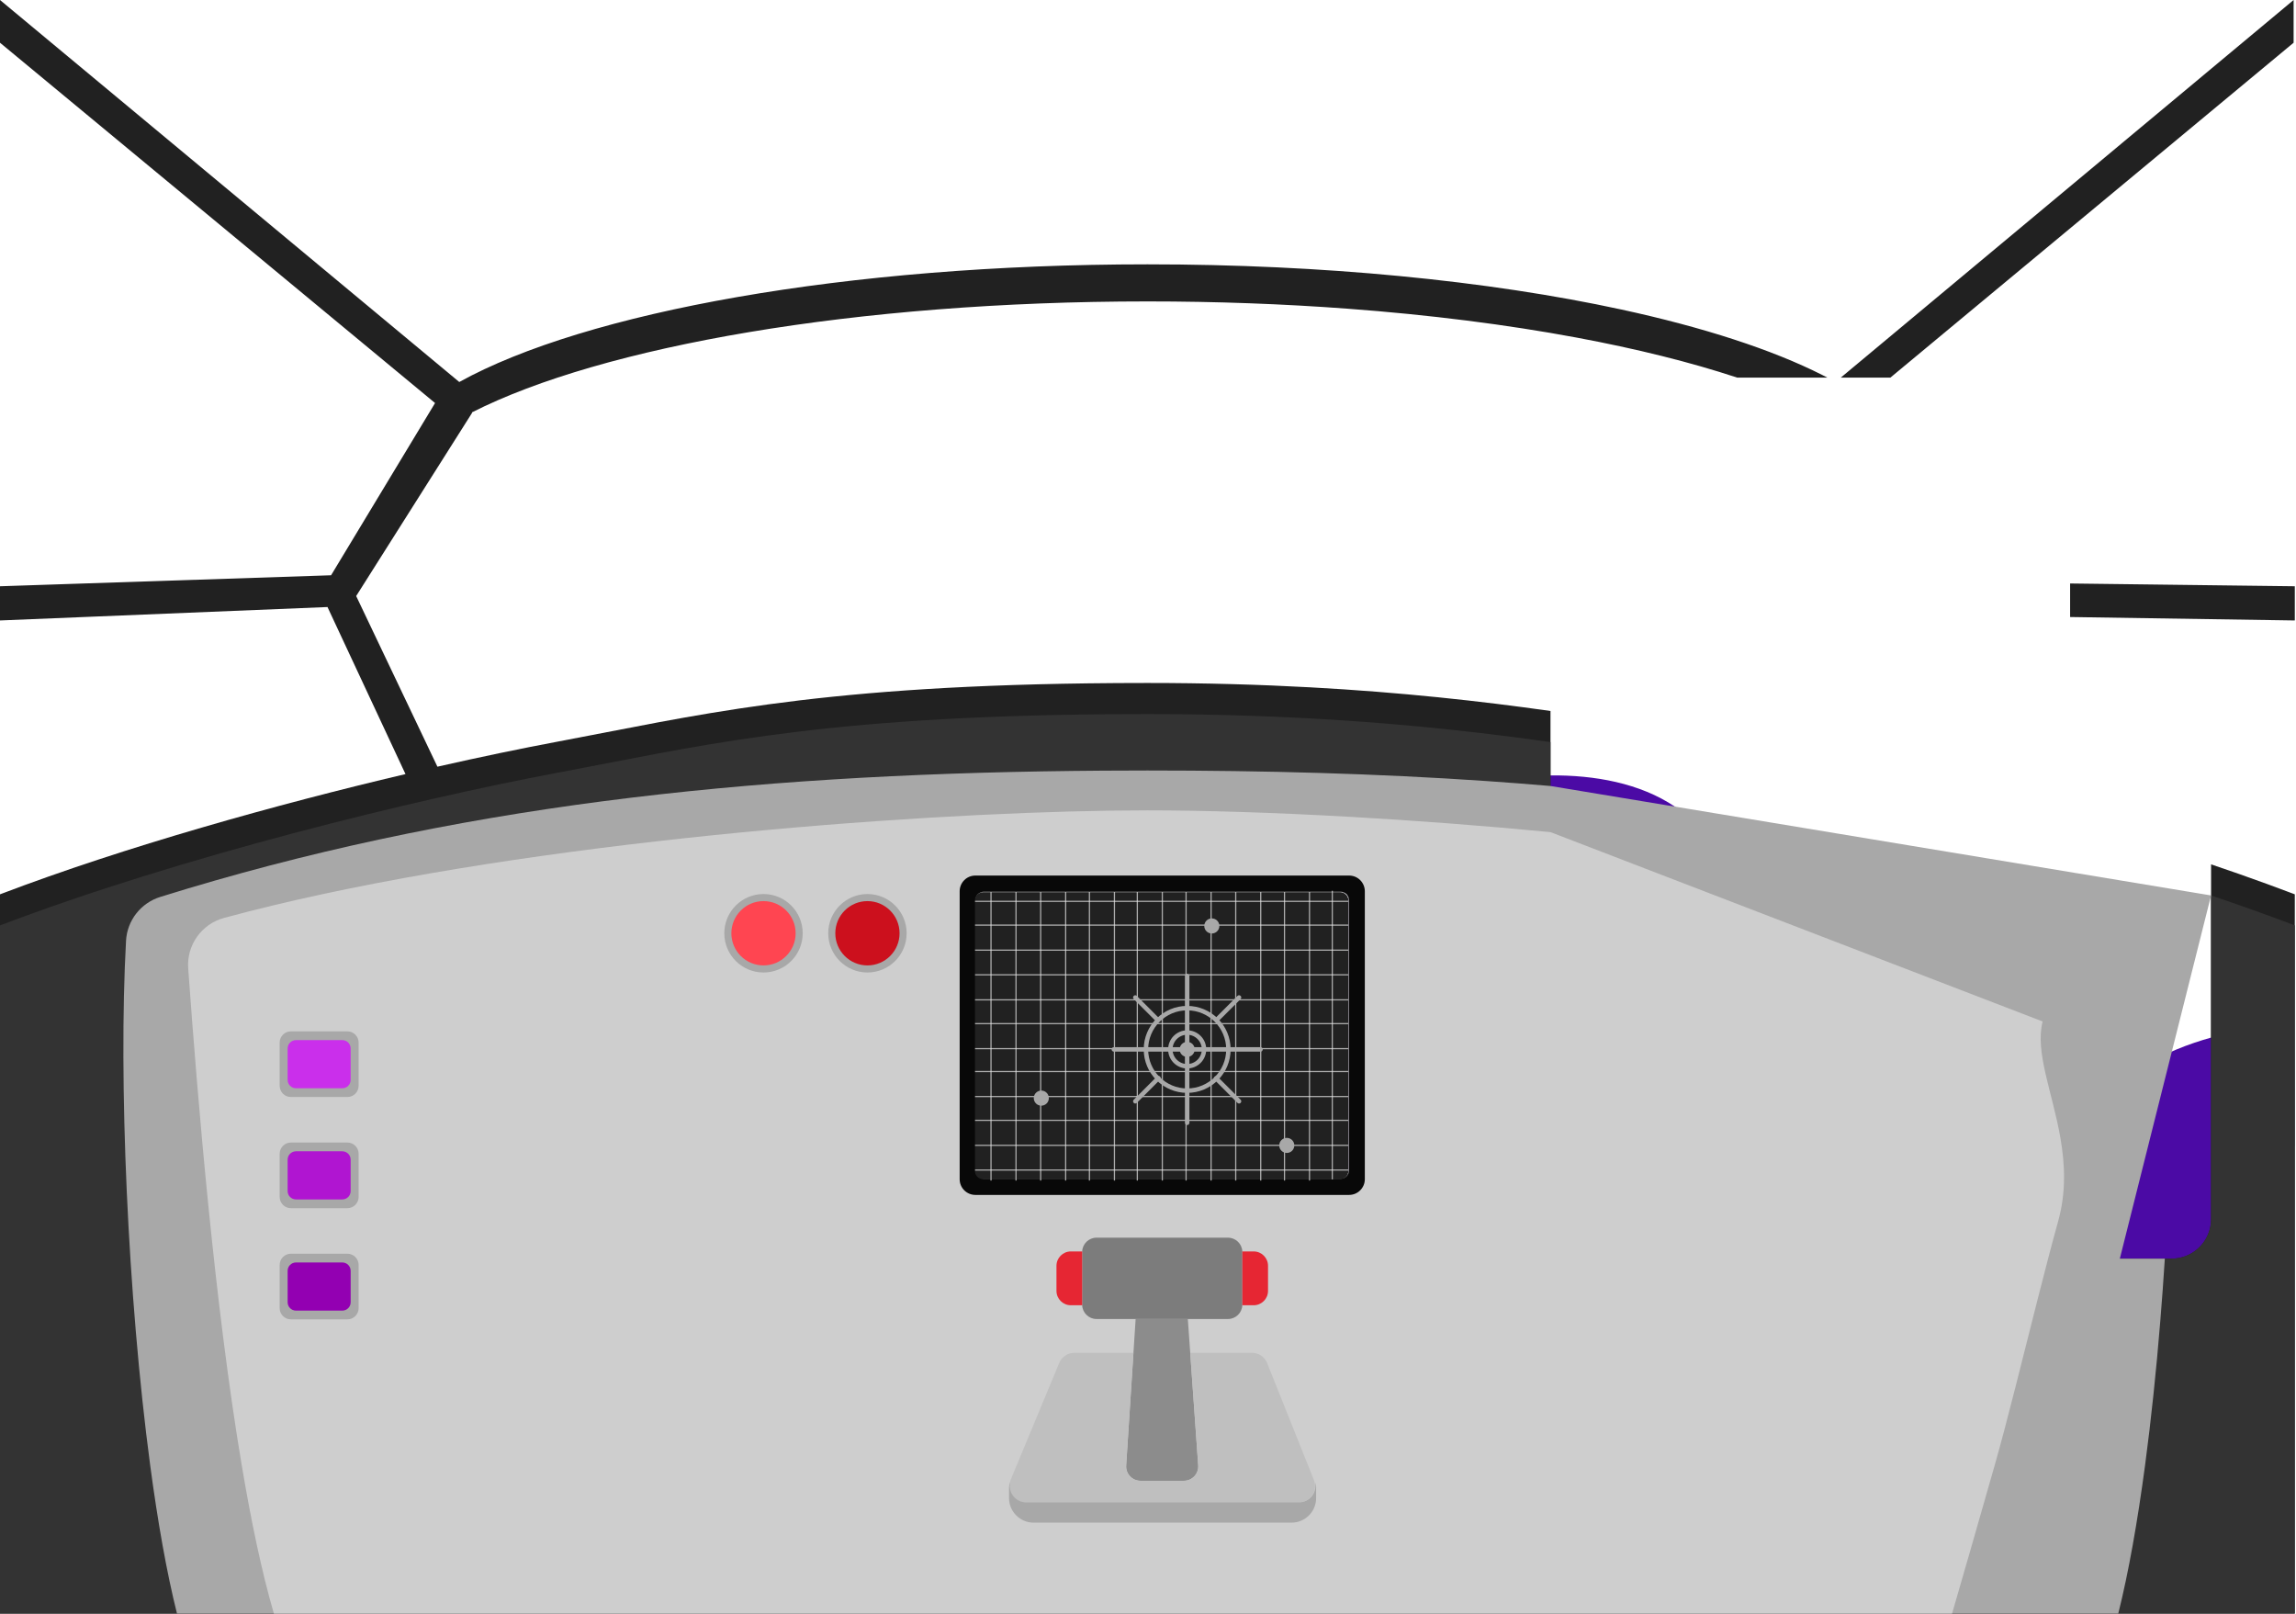 <svg width="1920" height="1349" viewBox="0 0 1920 1349" fill="none" xmlns="http://www.w3.org/2000/svg">
<g clip-path="url(#clip0_557_145)">
<path d="M1419.45 853.579C1389.84 894.269 1344.22 920.019 1296.59 937.209C1291.24 939.139 1285.86 940.969 1280.49 942.689C1234.73 957.349 1187.2 966.099 1141.33 980.199C1133.77 982.519 1126.26 984.989 1118.81 987.649C1109.32 991.039 1099.88 994.809 1090.61 998.999C1069.13 1008.72 1048.56 1020.67 1030.49 1035.3C1025.28 1039.5 1020.28 1043.93 1015.52 1048.6C1011.8 1044.04 1008.17 1039.42 1004.6 1034.75C995.773 1023.19 987.408 1011.26 979.522 998.999C976.653 994.539 973.845 990.039 971.116 985.499H1121.09C1124.95 985.499 1128.08 982.369 1128.08 978.499V891.289C1132.52 889.899 1136.93 888.489 1141.33 887.049C1191.91 870.449 1239.74 849.479 1278.39 813.459C1290.37 802.279 1301.81 784.559 1293.01 770.729C1285.66 759.189 1269.22 758.809 1255.61 760.099C1217.09 763.749 1178.86 770.359 1141.33 779.769C1136.9 780.879 1132.48 782.029 1128.08 783.209V752.499C1128.08 748.629 1124.95 745.499 1121.09 745.499H969.797C981.281 741.119 992.715 736.589 1004.14 731.999C1045.78 715.259 1087.15 697.659 1129.07 682.919C1166.41 669.789 1204.21 658.939 1243.04 652.989C1255.65 651.059 1268.37 649.649 1281.21 648.839C1286.29 648.519 1291.42 648.319 1296.59 648.279C1333.27 647.919 1371.39 654.719 1400.54 674.349C1409.87 680.629 1418.27 688.219 1425.42 697.299C1438.3 713.679 1445.33 733.249 1447.38 753.699C1450.84 788.189 1440.12 825.179 1419.45 853.579Z" fill="#4B0AA5"/>
<path d="M1278.39 813.46C1239.74 849.48 1191.91 870.45 1141.33 887.05C1136.93 888.49 1132.52 889.9 1128.09 891.29V783.21C1132.48 782.03 1136.9 780.88 1141.33 779.77C1178.86 770.36 1217.09 763.75 1255.61 760.1C1269.22 758.81 1285.66 759.19 1293.01 770.73C1301.82 784.56 1290.37 802.28 1278.39 813.46Z" fill="#3A008B"/>
<path d="M1918.66 957.989C1827.63 1131.02 1646.14 1249 1437.13 1249C1429.5 1249 1421.9 1248.84 1414.34 1248.53C1496.13 1211.37 1569.15 1154.77 1624.9 1084.27C1679.78 1014.88 1721.59 929.619 1799.29 887.329C1835.85 867.429 1876.66 859.229 1918.44 855.869L1918.66 957.989Z" fill="#4B0AA5"/>
<path d="M1665.19 210.77L1614.91 252.7L1539.33 315.71H1580.79L1668.6 242.79L1691.46 223.82L1918 35.72V0L1665.19 210.77ZM1917.67 490.12L1869.28 489.53L1799.19 488.66H1799.18L1731.1 487.82V515.86L1917.73 518.71L1919 518.73V490.14L1917.67 490.12ZM1918.22 747.39C1910.76 744.57 1903.21 741.75 1895.54 738.96C1880.36 733.42 1864.8 727.97 1848.98 722.63V1019.29C1848.98 1037.52 1834.21 1052.29 1815.99 1052.29H1329.57C1325.73 1052.29 1322.05 1051.64 1318.62 1050.43C1305.79 1045.92 1296.58 1033.68 1296.58 1019.29V594.41C1237.65 586.06 1171.64 578.77 1095.61 574.63C1053.48 572.33 1008.27 571 959.5 571C942.259 571 925.718 571.11 909.806 571.31C675.678 574.34 579.668 598.8 465.408 620.21C436.283 625.67 402.47 632.68 365.789 640.99L297.845 498.31L394.794 345.13L394.664 344.76C503.568 289.5 715.677 252 959.5 252C1017.33 252 1073.38 254.11 1126.69 258.07C1195.73 263.19 1260.17 271.41 1317.95 282.15C1368.44 291.54 1413.83 302.85 1452.75 315.71H1528.13C1526.73 314.98 1525.32 314.25 1523.88 313.52C1481.79 292.25 1424.39 273.61 1355.76 258.75C1300.46 246.77 1237.86 237.24 1170.11 230.76C1104.12 224.43 1033.26 221 959.5 221C707.501 221 489.385 261.06 384.06 319.37L0 0V35.72L360.402 334.13L363.811 336.96L276.856 480.95L0 490.14V518.73L273.857 507.5L339.083 647.17C231.639 672.46 104.755 707.8 0 747.69V1349H1919V747.69C1918.74 747.59 1918.48 747.49 1918.22 747.39ZM1128.08 752.5V978.5C1128.08 982.37 1124.94 985.5 1121.09 985.5H822.741C818.873 985.5 815.745 982.37 815.745 978.5V752.5C815.745 748.63 818.873 745.5 822.741 745.5H1121.09C1124.94 745.5 1128.08 748.63 1128.08 752.5Z" fill="#212121"/>
<path d="M1918.27 773.41C1896.02 764.95 1872.79 756.67 1848.98 748.63V1019.29C1848.98 1037.52 1834.21 1052.29 1815.99 1052.29H1329.57C1325.73 1052.29 1322.05 1051.64 1318.62 1050.43C1305.79 1045.92 1296.58 1033.68 1296.58 1019.29V620.41C1221.08 609.72 1133.97 600.75 1029.05 597.93C1006.7 597.32 983.538 597 959.5 597C940.12 597 921.62 597.13 903.909 597.39C674.059 600.75 578.709 624.99 465.408 646.21C346.839 668.42 150.562 716.36 0 773.69V1349H1919V773.69C1918.76 773.6 1918.51 773.51 1918.27 773.41ZM1128.08 752.5V978.5C1128.08 982.37 1124.94 985.5 1121.09 985.5H822.741C818.873 985.5 815.745 982.37 815.745 978.5V752.5C815.745 748.63 818.873 745.5 822.741 745.5H1121.09C1124.94 745.5 1128.08 748.63 1128.08 752.5Z" fill="#333333"/>
<path d="M1848.98 748.63L1697.35 723.51L1400.54 674.35L1296.58 657.13C1278.83 655.6 1260.98 654.22 1243.04 652.99C1151.54 646.71 1057.44 644.17 959.499 644.17C946.986 644.17 934.542 644.21 922.149 644.3C913.603 644.36 905.088 644.44 896.602 644.54C622.905 647.81 378.312 673.68 133.969 749.89C117.748 754.95 106.334 769.52 105.394 786.5C98.987 902.29 106.713 1083.5 125.574 1224.91C131.85 1271.98 139.366 1314.63 148.002 1349H1771.38C1780.01 1314.63 1787.52 1271.98 1793.8 1224.91C1798.88 1186.87 1803.15 1145.95 1806.54 1104.2C1807.95 1086.99 1809.21 1069.64 1810.31 1052.29H1772.68L1816.2 879.07L1848.98 748.63ZM1128.08 752.5V978.5C1128.08 982.37 1124.94 985.5 1121.09 985.5H822.741C818.873 985.5 815.744 982.37 815.744 978.5V752.5C815.744 748.63 818.873 745.5 822.741 745.5H1121.09C1124.94 745.5 1128.08 748.63 1128.08 752.5Z" fill="#A8A8A8"/>
<path d="M1723.03 951.56C1716.39 913.16 1701.58 879.79 1708.11 854L1569.21 800.56L1447.38 753.7L1296.59 695.69C1238.13 690.09 1181.39 685.87 1129.08 682.92C1063.92 679.23 1005.64 677.5 959.503 677.5C939.734 677.5 917.745 677.82 893.937 678.46C703.906 683.67 398.406 710.23 187.335 767.42C168.535 772.51 155.972 790.22 157.381 809.66C165.477 921.69 179.579 1090.77 202.128 1224.91C210.024 1271.87 218.959 1314.55 229.024 1349H1632.39C1639.37 1325.14 1652.52 1279.5 1668.07 1224.91C1670.74 1215.55 1673.62 1204.95 1676.63 1193.52C1687.87 1150.91 1701.04 1096.77 1712.69 1052.29C1715.61 1041.14 1718.44 1030.6 1721.11 1021C1727.91 996.56 1726.77 973.26 1723.03 951.56ZM815.748 752.5C815.748 748.63 818.877 745.5 822.744 745.5H1121.09C1124.95 745.5 1128.09 748.63 1128.09 752.5V978.5C1128.09 982.37 1124.95 985.5 1121.09 985.5H822.744C818.877 985.5 815.748 982.37 815.748 978.5V752.5Z" fill="#CECECE"/>
<path d="M1128.18 732H815.633C808.377 732 802.5 737.89 802.5 745.15V985.85C802.5 993.11 808.377 999 815.633 999H1128.18C1135.44 999 1141.32 993.11 1141.32 985.85V745.15C1141.32 737.89 1135.44 732 1128.18 732ZM1128.08 978.5C1128.08 982.37 1124.94 985.5 1121.08 985.5H822.739C818.871 985.5 815.743 982.37 815.743 978.5V752.5C815.743 748.63 818.871 745.5 822.739 745.5H1121.08C1124.94 745.5 1128.08 748.63 1128.08 752.5V978.5Z" fill="#080808"/>
<path d="M1038.88 1046.75V1090.75C1038.88 1090.92 1038.88 1091.08 1038.86 1091.25C1038.61 1097.62 1033.31 1102.75 1026.88 1102.75H916.939C910.512 1102.75 905.215 1097.62 904.965 1091.25C904.945 1091.08 904.945 1090.92 904.945 1090.75V1046.75C904.945 1046.58 904.945 1046.42 904.965 1046.25C905.215 1039.88 910.512 1034.75 916.939 1034.75H1026.88C1033.31 1034.75 1038.61 1039.88 1038.86 1046.25C1038.88 1046.42 1038.88 1046.58 1038.88 1046.75Z" fill="#7C7C7C"/>
<path class="mancheLight" d="M904.95 1090.75C904.95 1090.92 904.95 1091.08 904.97 1091.25H895.455C888.858 1091.25 883.461 1085.85 883.461 1079.25V1058.25C883.461 1051.65 888.858 1046.25 895.455 1046.25H904.97C904.95 1046.42 904.95 1046.58 904.95 1046.75V1090.75Z" fill="#E62633"/>
<path class="mancheLight" d="M1060.37 1058.25V1079.25C1060.37 1085.85 1054.97 1091.25 1048.37 1091.25H1038.86C1038.88 1091.08 1038.88 1090.92 1038.88 1090.75V1046.75C1038.88 1046.58 1038.88 1046.42 1038.86 1046.25H1048.37C1054.97 1046.25 1060.37 1051.65 1060.37 1058.25Z" fill="#E62633"/>
<path d="M990.026 1238H953.725C946.799 1238 941.311 1232.14 941.751 1225.23L947.838 1131L949.657 1102.75H993.304L995.313 1131L1001.99 1225.15C1002.48 1232.09 996.982 1238 990.026 1238Z" fill="#8C8C8C"/>
<path d="M1086.04 1256H857.761C848.766 1256 842.449 1247.53 844.508 1239.15C844.668 1238.47 844.888 1237.79 845.168 1237.12L885.797 1139.4C887.915 1134.31 892.883 1131 898.39 1131H947.824L941.737 1225.23C941.298 1232.14 946.785 1238 953.711 1238H990.012C996.969 1238 1002.47 1232.09 1001.98 1225.15L995.3 1131H1046.97C1052.55 1131 1057.57 1134.4 1059.64 1139.57L1098.71 1237.29C1098.99 1237.99 1099.21 1238.7 1099.36 1239.4C1101.23 1247.71 1094.94 1256 1086.04 1256Z" fill="#BFBFBF"/>
<path d="M1100.6 1244V1252.46C1100.6 1263.76 1091.36 1273 1080.07 1273H864.318C853.024 1273 843.789 1263.76 843.789 1252.46V1244C843.789 1242.28 844.159 1240.63 844.829 1239.15C842.77 1247.53 849.086 1256 858.082 1256H1086.36C1095.26 1256 1101.55 1247.71 1099.68 1239.4C1100.28 1240.82 1100.61 1242.37 1100.61 1244H1100.6Z" fill="#A8A8A8"/>
<path d="M290.496 862.27H243.27C238.081 862.27 233.875 866.478 233.875 871.669V907.76C233.875 912.951 238.081 917.159 243.27 917.159H290.496C295.684 917.159 299.891 912.951 299.891 907.76V871.669C299.891 866.478 295.684 862.27 290.496 862.27Z" fill="#A8A8A8"/>
<path class="buttonNave" onclick="openlink('insta')" d="M286.237 869.58H247.528C243.664 869.58 240.531 872.714 240.531 876.58V902.84C240.531 906.706 243.664 909.84 247.528 909.84H286.237C290.101 909.84 293.234 906.706 293.234 902.84V876.58C293.234 872.714 290.101 869.58 286.237 869.58Z" fill="#CA2FEB"/>
<path d="M290.496 955.211H243.27C238.081 955.211 233.875 959.419 233.875 964.611V1000.7C233.875 1005.89 238.081 1010.1 243.27 1010.1H290.496C295.684 1010.1 299.891 1005.89 299.891 1000.7V964.611C299.891 959.419 295.684 955.211 290.496 955.211Z" fill="#A8A8A8"/>
<path class="buttonNave2" onclick="openlink('email')" d="M286.237 962.529H247.528C243.664 962.529 240.531 965.663 240.531 969.529V995.789C240.531 999.655 243.664 1002.79 247.528 1002.79H286.237C290.101 1002.79 293.234 999.655 293.234 995.789V969.529C293.234 965.663 290.101 962.529 286.237 962.529Z" fill="#B015D1"/>
<path d="M290.496 1048.16H243.27C238.081 1048.16 233.875 1052.37 233.875 1057.56V1093.65C233.875 1098.84 238.081 1103.05 243.27 1103.05H290.496C295.684 1103.05 299.891 1098.84 299.891 1093.65V1057.56C299.891 1052.37 295.684 1048.16 290.496 1048.16Z" fill="#A8A8A8"/>
<path class="buttonNave3" d="M286.237 1055.48H247.528C243.664 1055.48 240.531 1058.61 240.531 1062.48V1088.74C240.531 1092.61 243.664 1095.74 247.528 1095.74H286.237C290.101 1095.74 293.234 1092.61 293.234 1088.74V1062.48C293.234 1058.61 290.101 1055.48 286.237 1055.48Z" fill="#9300B2"/>
<path d="M638.47 813.049C656.576 813.049 671.253 798.364 671.253 780.249C671.253 762.134 656.576 747.449 638.47 747.449C620.365 747.449 605.688 762.134 605.688 780.249C605.688 798.364 620.365 813.049 638.47 813.049Z" fill="#A8A8A8"/>
<path d="M638.468 807.129C653.305 807.129 665.334 795.095 665.334 780.249C665.334 765.404 653.305 753.369 638.468 753.369C623.63 753.369 611.602 765.404 611.602 780.249C611.602 795.095 623.63 807.129 638.468 807.129Z" fill="#FF4551"/>
<path d="M725.384 813.049C743.49 813.049 758.167 798.364 758.167 780.249C758.167 762.134 743.49 747.449 725.384 747.449C707.279 747.449 692.602 762.134 692.602 780.249C692.602 798.364 707.279 813.049 725.384 813.049Z" fill="#A8A8A8"/>
<path class="alarm" d="M725.382 807.129C740.219 807.129 752.248 795.095 752.248 780.249C752.248 765.404 740.219 753.369 725.382 753.369C710.544 753.369 698.516 765.404 698.516 780.249C698.516 795.095 710.544 807.129 725.382 807.129Z" fill="#CC101D"/>
<path d="M1120.6 745.869H822.254C818.39 745.869 815.258 749.003 815.258 752.869V978.869C815.258 982.735 818.39 985.869 822.254 985.869H1120.6C1124.46 985.869 1127.6 982.735 1127.6 978.869V752.869C1127.6 749.003 1124.46 745.869 1120.6 745.869Z" fill="#212121"/>
<g opacity="0.7">
<path d="M951.062 745.75V987" stroke="#E8E8E8" stroke-miterlimit="10"/>
<path d="M971.977 745.75V987" stroke="#E8E8E8" stroke-miterlimit="10"/>
<path d="M991.844 745.75V987" stroke="#E8E8E8" stroke-miterlimit="10"/>
<path d="M1012.75 745.75V987" stroke="#E8E8E8" stroke-miterlimit="10"/>
<path d="M1033.36 745.75V987" stroke="#E8E8E8" stroke-miterlimit="10"/>
<path d="M1054.27 745.75V987" stroke="#E8E8E8" stroke-miterlimit="10"/>
<path d="M1074.14 745.75V987" stroke="#E8E8E8" stroke-miterlimit="10"/>
<path d="M1095.05 745.75V987" stroke="#E8E8E8" stroke-miterlimit="10"/>
<path d="M1114.12 744.75V986" stroke="#E8E8E8" stroke-miterlimit="10"/>
<path d="M828.719 745.75V987" stroke="#E8E8E8" stroke-miterlimit="10"/>
<path d="M849.625 745.75V987" stroke="#E8E8E8" stroke-miterlimit="10"/>
<path d="M870.25 745.75V987" stroke="#E8E8E8" stroke-miterlimit="10"/>
<path d="M891.148 745.75V987" stroke="#E8E8E8" stroke-miterlimit="10"/>
<path d="M911.023 745.75V987" stroke="#E8E8E8" stroke-miterlimit="10"/>
<path d="M931.938 745.75V987" stroke="#E8E8E8" stroke-miterlimit="10"/>
</g>
<g opacity="0.7">
<path d="M815.375 876.701H1127.46" stroke="#E8E8E8" stroke-miterlimit="10"/>
<path d="M815.375 855.791H1127.46" stroke="#E8E8E8" stroke-miterlimit="10"/>
<path d="M815.375 835.9H1127.46" stroke="#E8E8E8" stroke-miterlimit="10"/>
<path d="M815.375 814.98H1127.46" stroke="#E8E8E8" stroke-miterlimit="10"/>
<path d="M815.375 794.361H1127.46" stroke="#E8E8E8" stroke-miterlimit="10"/>
<path d="M815.375 773.441H1127.46" stroke="#E8E8E8" stroke-miterlimit="10"/>
<path d="M815.375 753.561H1127.46" stroke="#E8E8E8" stroke-miterlimit="10"/>
<path d="M815.375 978.191H1127.46" stroke="#E8E8E8" stroke-miterlimit="10"/>
<path d="M815.375 957.561H1127.46" stroke="#E8E8E8" stroke-miterlimit="10"/>
<path d="M815.375 936.65H1127.46" stroke="#E8E8E8" stroke-miterlimit="10"/>
<path d="M815.375 916.76H1127.46" stroke="#E8E8E8" stroke-miterlimit="10"/>
<path d="M815.375 895.85H1127.46" stroke="#E8E8E8" stroke-miterlimit="10"/>
</g>
<path class="locateGps2" d="M870.783 924.39C874.266 924.39 877.09 921.564 877.09 918.08C877.09 914.595 874.266 911.77 870.783 911.77C867.3 911.77 864.477 914.595 864.477 918.08C864.477 921.564 867.3 924.39 870.783 924.39Z" fill="#A8A8A8"/>
<path class="locateGps3" d="M1076.06 963.931C1079.54 963.931 1082.36 961.105 1082.36 957.621C1082.36 954.136 1079.54 951.311 1076.06 951.311C1072.57 951.311 1069.75 954.136 1069.75 957.621C1069.75 961.105 1072.57 963.931 1076.06 963.931Z" fill="#A8A8A8"/>
<path class="locateGps" d="M1013.37 780.44C1016.85 780.44 1019.68 777.615 1019.68 774.13C1019.68 770.645 1016.85 767.82 1013.37 767.82C1009.89 767.82 1007.06 770.645 1007.06 774.13C1007.06 777.615 1009.89 780.44 1013.37 780.44Z" fill="#A8A8A8"/>
<path class="Location" d="M992.76 883.649C996.243 883.649 999.067 880.824 999.067 877.339C999.067 873.854 996.243 871.029 992.76 871.029C989.277 871.029 986.453 873.854 986.453 877.339C986.453 880.824 989.277 883.649 992.76 883.649Z" fill="#A8A8A8"/>
<path class="Location" d="M992.762 891.43C1000.54 891.43 1006.85 885.122 1006.85 877.34C1006.85 869.558 1000.54 863.25 992.762 863.25C984.985 863.25 978.68 869.558 978.68 877.34C978.68 885.122 984.985 891.43 992.762 891.43Z" stroke="#A8A8A8" stroke-width="3.71" stroke-linecap="round" stroke-linejoin="round"/>
<path class="Location" d="M992.763 911.84C1011.81 911.84 1027.25 896.394 1027.25 877.34C1027.25 858.286 1011.81 842.84 992.763 842.84C973.719 842.84 958.281 858.286 958.281 877.34C958.281 896.394 973.719 911.84 992.763 911.84Z" stroke="#A8A8A8" stroke-width="3.71" stroke-linecap="round" stroke-linejoin="round"/>
<path class="Location" d="M992.766 815.971V938.711" stroke="#A8A8A8" stroke-width="3.71" stroke-linecap="round" stroke-linejoin="round"/>
<path class="Location" d="M931.422 877.34H1054.09" stroke="#A8A8A8" stroke-width="3.71" stroke-linecap="round" stroke-linejoin="round"/>
<path class="Location" d="M1016.96 901.551L1036.13 920.731" stroke="#A8A8A8" stroke-width="3.71" stroke-linecap="round" stroke-linejoin="round"/>
<path class="Location" d="M949.383 833.939L967.863 852.429" stroke="#A8A8A8" stroke-width="3.71" stroke-linecap="round" stroke-linejoin="round"/>
<path class="Location" d="M1017.46 852.619L1036.13 833.939" stroke="#A8A8A8" stroke-width="3.71" stroke-linecap="round" stroke-linejoin="round"/>
<path class="Location" d="M949.383 920.729L968.743 901.359" stroke="#A8A8A8" stroke-width="3.71" stroke-linecap="round" stroke-linejoin="round"/>
</g>
<defs>
<clipPath id="clip0_557_145">
<rect width="1920" height="1349" fill="white"/>
</clipPath>
</defs>
</svg>
